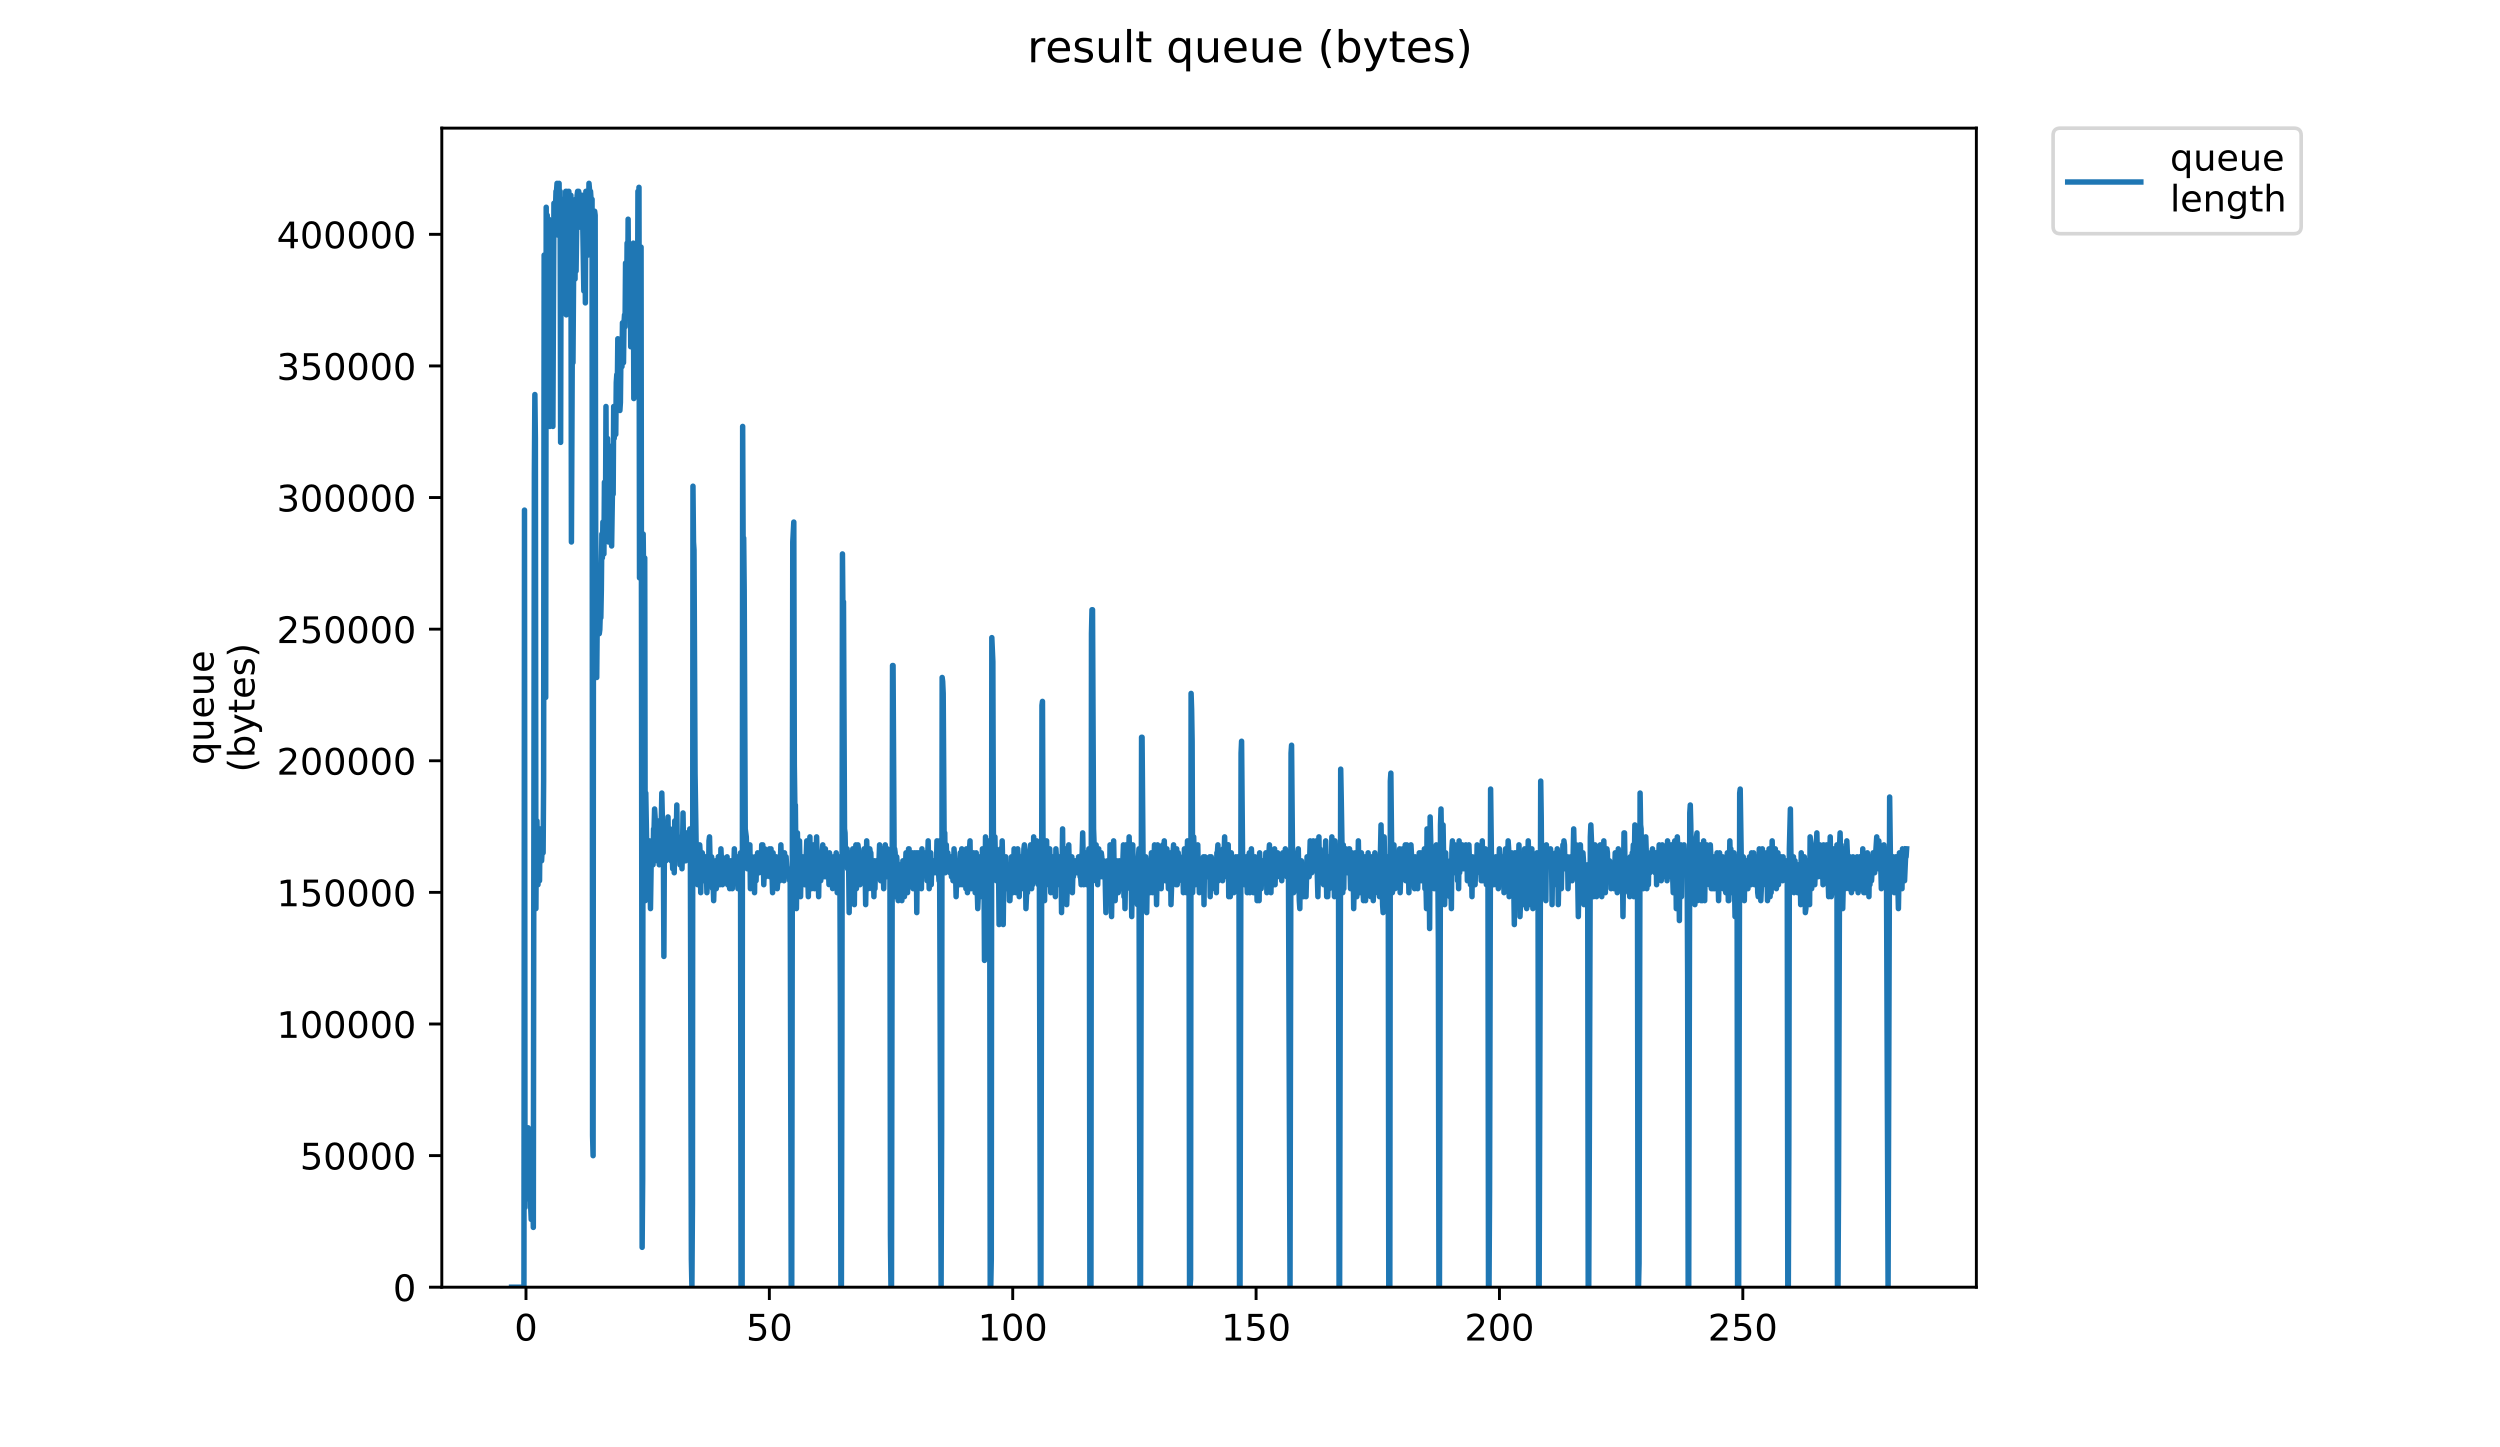 <?xml version="1.0" encoding="utf-8" standalone="no"?>
<!DOCTYPE svg PUBLIC "-//W3C//DTD SVG 1.1//EN"
  "http://www.w3.org/Graphics/SVG/1.1/DTD/svg11.dtd">
<!-- Created with matplotlib (https://matplotlib.org/) -->
<svg height="396pt" version="1.1" viewBox="0 0 684 396" width="684pt" xmlns="http://www.w3.org/2000/svg" xmlns:xlink="http://www.w3.org/1999/xlink">
 <defs>
  <style type="text/css">
*{stroke-linecap:butt;stroke-linejoin:round;}
  </style>
 </defs>
 <g id="figure_1">
  <g id="patch_1">
   <path d="M 0 396 
L 684 396 
L 684 0 
L 0 0 
z
" style="fill:#ffffff;"/>
  </g>
  <g id="axes_1">
   <g id="patch_2">
    <path d="M 120.879 352.174 
L 540.734 352.174 
L 540.734 35.062 
L 120.879 35.062 
z
" style="fill:#ffffff;"/>
   </g>
   <g id="matplotlib.axis_1">
    <g id="xtick_1">
     <g id="line2d_1">
      <defs>
       <path d="M 0 0 
L 0 3.5 
" id="m1cda833979" style="stroke:#000000;stroke-width:0.8;"/>
      </defs>
      <g>
       <use style="stroke:#000000;stroke-width:0.8;" x="143.911" xlink:href="#m1cda833979" y="352.174"/>
      </g>
     </g>
     <g id="text_1">
      <!-- 0 -->
      <defs>
       <path d="M 31.781 66.406 
Q 24.172 66.406 20.328 58.906 
Q 16.5 51.422 16.5 36.375 
Q 16.5 21.391 20.328 13.891 
Q 24.172 6.391 31.781 6.391 
Q 39.453 6.391 43.281 13.891 
Q 47.125 21.391 47.125 36.375 
Q 47.125 51.422 43.281 58.906 
Q 39.453 66.406 31.781 66.406 
z
M 31.781 74.219 
Q 44.047 74.219 50.516 64.516 
Q 56.984 54.828 56.984 36.375 
Q 56.984 17.969 50.516 8.266 
Q 44.047 -1.422 31.781 -1.422 
Q 19.531 -1.422 13.062 8.266 
Q 6.594 17.969 6.594 36.375 
Q 6.594 54.828 13.062 64.516 
Q 19.531 74.219 31.781 74.219 
z
" id="DejaVuSans-48"/>
      </defs>
      <g transform="translate(140.73 366.773)scale(0.1 -0.1)">
       <use xlink:href="#DejaVuSans-48"/>
      </g>
     </g>
    </g>
    <g id="xtick_2">
     <g id="line2d_2">
      <g>
       <use style="stroke:#000000;stroke-width:0.8;" x="210.496" xlink:href="#m1cda833979" y="352.174"/>
      </g>
     </g>
     <g id="text_2">
      <!-- 50 -->
      <defs>
       <path d="M 10.797 72.906 
L 49.516 72.906 
L 49.516 64.594 
L 19.828 64.594 
L 19.828 46.734 
Q 21.969 47.469 24.109 47.828 
Q 26.266 48.188 28.422 48.188 
Q 40.625 48.188 47.75 41.5 
Q 54.891 34.812 54.891 23.391 
Q 54.891 11.625 47.562 5.094 
Q 40.234 -1.422 26.906 -1.422 
Q 22.312 -1.422 17.547 -0.641 
Q 12.797 0.141 7.719 1.703 
L 7.719 11.625 
Q 12.109 9.234 16.797 8.062 
Q 21.484 6.891 26.703 6.891 
Q 35.156 6.891 40.078 11.328 
Q 45.016 15.766 45.016 23.391 
Q 45.016 31 40.078 35.438 
Q 35.156 39.891 26.703 39.891 
Q 22.75 39.891 18.812 39.016 
Q 14.891 38.141 10.797 36.281 
z
" id="DejaVuSans-53"/>
      </defs>
      <g transform="translate(204.134 366.773)scale(0.1 -0.1)">
       <use xlink:href="#DejaVuSans-53"/>
       <use x="63.623" xlink:href="#DejaVuSans-48"/>
      </g>
     </g>
    </g>
    <g id="xtick_3">
     <g id="line2d_3">
      <g>
       <use style="stroke:#000000;stroke-width:0.8;" x="277.081" xlink:href="#m1cda833979" y="352.174"/>
      </g>
     </g>
     <g id="text_3">
      <!-- 100 -->
      <defs>
       <path d="M 12.406 8.297 
L 28.516 8.297 
L 28.516 63.922 
L 10.984 60.406 
L 10.984 69.391 
L 28.422 72.906 
L 38.281 72.906 
L 38.281 8.297 
L 54.391 8.297 
L 54.391 0 
L 12.406 0 
z
" id="DejaVuSans-49"/>
      </defs>
      <g transform="translate(267.537 366.773)scale(0.1 -0.1)">
       <use xlink:href="#DejaVuSans-49"/>
       <use x="63.623" xlink:href="#DejaVuSans-48"/>
       <use x="127.246" xlink:href="#DejaVuSans-48"/>
      </g>
     </g>
    </g>
    <g id="xtick_4">
     <g id="line2d_4">
      <g>
       <use style="stroke:#000000;stroke-width:0.8;" x="343.666" xlink:href="#m1cda833979" y="352.174"/>
      </g>
     </g>
     <g id="text_4">
      <!-- 150 -->
      <g transform="translate(334.122 366.773)scale(0.1 -0.1)">
       <use xlink:href="#DejaVuSans-49"/>
       <use x="63.623" xlink:href="#DejaVuSans-53"/>
       <use x="127.246" xlink:href="#DejaVuSans-48"/>
      </g>
     </g>
    </g>
    <g id="xtick_5">
     <g id="line2d_5">
      <g>
       <use style="stroke:#000000;stroke-width:0.8;" x="410.25" xlink:href="#m1cda833979" y="352.174"/>
      </g>
     </g>
     <g id="text_5">
      <!-- 200 -->
      <defs>
       <path d="M 19.188 8.297 
L 53.609 8.297 
L 53.609 0 
L 7.328 0 
L 7.328 8.297 
Q 12.938 14.109 22.625 23.891 
Q 32.328 33.688 34.812 36.531 
Q 39.547 41.844 41.422 45.531 
Q 43.312 49.219 43.312 52.781 
Q 43.312 58.594 39.234 62.25 
Q 35.156 65.922 28.609 65.922 
Q 23.969 65.922 18.812 64.312 
Q 13.672 62.703 7.812 59.422 
L 7.812 69.391 
Q 13.766 71.781 18.938 73 
Q 24.125 74.219 28.422 74.219 
Q 39.75 74.219 46.484 68.547 
Q 53.219 62.891 53.219 53.422 
Q 53.219 48.922 51.531 44.891 
Q 49.859 40.875 45.406 35.406 
Q 44.188 33.984 37.641 27.219 
Q 31.109 20.453 19.188 8.297 
z
" id="DejaVuSans-50"/>
      </defs>
      <g transform="translate(400.707 366.773)scale(0.1 -0.1)">
       <use xlink:href="#DejaVuSans-50"/>
       <use x="63.623" xlink:href="#DejaVuSans-48"/>
       <use x="127.246" xlink:href="#DejaVuSans-48"/>
      </g>
     </g>
    </g>
    <g id="xtick_6">
     <g id="line2d_6">
      <g>
       <use style="stroke:#000000;stroke-width:0.8;" x="476.835" xlink:href="#m1cda833979" y="352.174"/>
      </g>
     </g>
     <g id="text_6">
      <!-- 250 -->
      <g transform="translate(467.291 366.773)scale(0.1 -0.1)">
       <use xlink:href="#DejaVuSans-50"/>
       <use x="63.623" xlink:href="#DejaVuSans-53"/>
       <use x="127.246" xlink:href="#DejaVuSans-48"/>
      </g>
     </g>
    </g>
   </g>
   <g id="matplotlib.axis_2">
    <g id="ytick_1">
     <g id="line2d_7">
      <defs>
       <path d="M 0 0 
L -3.5 0 
" id="m8acb7fb294" style="stroke:#000000;stroke-width:0.8;"/>
      </defs>
      <g>
       <use style="stroke:#000000;stroke-width:0.8;" x="120.879" xlink:href="#m8acb7fb294" y="352.174"/>
      </g>
     </g>
     <g id="text_7">
      <!-- 0 -->
      <g transform="translate(107.516 355.973)scale(0.1 -0.1)">
       <use xlink:href="#DejaVuSans-48"/>
      </g>
     </g>
    </g>
    <g id="ytick_2">
     <g id="line2d_8">
      <g>
       <use style="stroke:#000000;stroke-width:0.8;" x="120.879" xlink:href="#m8acb7fb294" y="316.167"/>
      </g>
     </g>
     <g id="text_8">
      <!-- 50000 -->
      <g transform="translate(82.066 319.966)scale(0.1 -0.1)">
       <use xlink:href="#DejaVuSans-53"/>
       <use x="63.623" xlink:href="#DejaVuSans-48"/>
       <use x="127.246" xlink:href="#DejaVuSans-48"/>
       <use x="190.869" xlink:href="#DejaVuSans-48"/>
       <use x="254.492" xlink:href="#DejaVuSans-48"/>
      </g>
     </g>
    </g>
    <g id="ytick_3">
     <g id="line2d_9">
      <g>
       <use style="stroke:#000000;stroke-width:0.8;" x="120.879" xlink:href="#m8acb7fb294" y="280.16"/>
      </g>
     </g>
     <g id="text_9">
      <!-- 100000 -->
      <g transform="translate(75.704 283.959)scale(0.1 -0.1)">
       <use xlink:href="#DejaVuSans-49"/>
       <use x="63.623" xlink:href="#DejaVuSans-48"/>
       <use x="127.246" xlink:href="#DejaVuSans-48"/>
       <use x="190.869" xlink:href="#DejaVuSans-48"/>
       <use x="254.492" xlink:href="#DejaVuSans-48"/>
       <use x="318.115" xlink:href="#DejaVuSans-48"/>
      </g>
     </g>
    </g>
    <g id="ytick_4">
     <g id="line2d_10">
      <g>
       <use style="stroke:#000000;stroke-width:0.8;" x="120.879" xlink:href="#m8acb7fb294" y="244.153"/>
      </g>
     </g>
     <g id="text_10">
      <!-- 150000 -->
      <g transform="translate(75.704 247.952)scale(0.1 -0.1)">
       <use xlink:href="#DejaVuSans-49"/>
       <use x="63.623" xlink:href="#DejaVuSans-53"/>
       <use x="127.246" xlink:href="#DejaVuSans-48"/>
       <use x="190.869" xlink:href="#DejaVuSans-48"/>
       <use x="254.492" xlink:href="#DejaVuSans-48"/>
       <use x="318.115" xlink:href="#DejaVuSans-48"/>
      </g>
     </g>
    </g>
    <g id="ytick_5">
     <g id="line2d_11">
      <g>
       <use style="stroke:#000000;stroke-width:0.8;" x="120.879" xlink:href="#m8acb7fb294" y="208.146"/>
      </g>
     </g>
     <g id="text_11">
      <!-- 200000 -->
      <g transform="translate(75.704 211.945)scale(0.1 -0.1)">
       <use xlink:href="#DejaVuSans-50"/>
       <use x="63.623" xlink:href="#DejaVuSans-48"/>
       <use x="127.246" xlink:href="#DejaVuSans-48"/>
       <use x="190.869" xlink:href="#DejaVuSans-48"/>
       <use x="254.492" xlink:href="#DejaVuSans-48"/>
       <use x="318.115" xlink:href="#DejaVuSans-48"/>
      </g>
     </g>
    </g>
    <g id="ytick_6">
     <g id="line2d_12">
      <g>
       <use style="stroke:#000000;stroke-width:0.8;" x="120.879" xlink:href="#m8acb7fb294" y="172.139"/>
      </g>
     </g>
     <g id="text_12">
      <!-- 250000 -->
      <g transform="translate(75.704 175.938)scale(0.1 -0.1)">
       <use xlink:href="#DejaVuSans-50"/>
       <use x="63.623" xlink:href="#DejaVuSans-53"/>
       <use x="127.246" xlink:href="#DejaVuSans-48"/>
       <use x="190.869" xlink:href="#DejaVuSans-48"/>
       <use x="254.492" xlink:href="#DejaVuSans-48"/>
       <use x="318.115" xlink:href="#DejaVuSans-48"/>
      </g>
     </g>
    </g>
    <g id="ytick_7">
     <g id="line2d_13">
      <g>
       <use style="stroke:#000000;stroke-width:0.8;" x="120.879" xlink:href="#m8acb7fb294" y="136.132"/>
      </g>
     </g>
     <g id="text_13">
      <!-- 300000 -->
      <defs>
       <path d="M 40.578 39.312 
Q 47.656 37.797 51.625 33 
Q 55.609 28.219 55.609 21.188 
Q 55.609 10.406 48.188 4.484 
Q 40.766 -1.422 27.094 -1.422 
Q 22.516 -1.422 17.656 -0.516 
Q 12.797 0.391 7.625 2.203 
L 7.625 11.719 
Q 11.719 9.328 16.594 8.109 
Q 21.484 6.891 26.812 6.891 
Q 36.078 6.891 40.938 10.547 
Q 45.797 14.203 45.797 21.188 
Q 45.797 27.641 41.281 31.266 
Q 36.766 34.906 28.719 34.906 
L 20.219 34.906 
L 20.219 43.016 
L 29.109 43.016 
Q 36.375 43.016 40.234 45.922 
Q 44.094 48.828 44.094 54.297 
Q 44.094 59.906 40.109 62.906 
Q 36.141 65.922 28.719 65.922 
Q 24.656 65.922 20.016 65.031 
Q 15.375 64.156 9.812 62.312 
L 9.812 71.094 
Q 15.438 72.656 20.344 73.438 
Q 25.25 74.219 29.594 74.219 
Q 40.828 74.219 47.359 69.109 
Q 53.906 64.016 53.906 55.328 
Q 53.906 49.266 50.438 45.094 
Q 46.969 40.922 40.578 39.312 
z
" id="DejaVuSans-51"/>
      </defs>
      <g transform="translate(75.704 139.931)scale(0.1 -0.1)">
       <use xlink:href="#DejaVuSans-51"/>
       <use x="63.623" xlink:href="#DejaVuSans-48"/>
       <use x="127.246" xlink:href="#DejaVuSans-48"/>
       <use x="190.869" xlink:href="#DejaVuSans-48"/>
       <use x="254.492" xlink:href="#DejaVuSans-48"/>
       <use x="318.115" xlink:href="#DejaVuSans-48"/>
      </g>
     </g>
    </g>
    <g id="ytick_8">
     <g id="line2d_14">
      <g>
       <use style="stroke:#000000;stroke-width:0.8;" x="120.879" xlink:href="#m8acb7fb294" y="100.125"/>
      </g>
     </g>
     <g id="text_14">
      <!-- 350000 -->
      <g transform="translate(75.704 103.924)scale(0.1 -0.1)">
       <use xlink:href="#DejaVuSans-51"/>
       <use x="63.623" xlink:href="#DejaVuSans-53"/>
       <use x="127.246" xlink:href="#DejaVuSans-48"/>
       <use x="190.869" xlink:href="#DejaVuSans-48"/>
       <use x="254.492" xlink:href="#DejaVuSans-48"/>
       <use x="318.115" xlink:href="#DejaVuSans-48"/>
      </g>
     </g>
    </g>
    <g id="ytick_9">
     <g id="line2d_15">
      <g>
       <use style="stroke:#000000;stroke-width:0.8;" x="120.879" xlink:href="#m8acb7fb294" y="64.118"/>
      </g>
     </g>
     <g id="text_15">
      <!-- 400000 -->
      <defs>
       <path d="M 37.797 64.312 
L 12.891 25.391 
L 37.797 25.391 
z
M 35.203 72.906 
L 47.609 72.906 
L 47.609 25.391 
L 58.016 25.391 
L 58.016 17.188 
L 47.609 17.188 
L 47.609 0 
L 37.797 0 
L 37.797 17.188 
L 4.891 17.188 
L 4.891 26.703 
z
" id="DejaVuSans-52"/>
      </defs>
      <g transform="translate(75.704 67.917)scale(0.1 -0.1)">
       <use xlink:href="#DejaVuSans-52"/>
       <use x="63.623" xlink:href="#DejaVuSans-48"/>
       <use x="127.246" xlink:href="#DejaVuSans-48"/>
       <use x="190.869" xlink:href="#DejaVuSans-48"/>
       <use x="254.492" xlink:href="#DejaVuSans-48"/>
       <use x="318.115" xlink:href="#DejaVuSans-48"/>
      </g>
     </g>
    </g>
    <g id="text_16">
     <!-- queue -->
     <defs>
      <path d="M 14.797 27.297 
Q 14.797 17.391 18.875 11.75 
Q 22.953 6.109 30.078 6.109 
Q 37.203 6.109 41.297 11.75 
Q 45.406 17.391 45.406 27.297 
Q 45.406 37.203 41.297 42.844 
Q 37.203 48.484 30.078 48.484 
Q 22.953 48.484 18.875 42.844 
Q 14.797 37.203 14.797 27.297 
z
M 45.406 8.203 
Q 42.578 3.328 38.25 0.953 
Q 33.938 -1.422 27.875 -1.422 
Q 17.969 -1.422 11.734 6.484 
Q 5.516 14.406 5.516 27.297 
Q 5.516 40.188 11.734 48.094 
Q 17.969 56 27.875 56 
Q 33.938 56 38.25 53.625 
Q 42.578 51.266 45.406 46.391 
L 45.406 54.688 
L 54.391 54.688 
L 54.391 -20.797 
L 45.406 -20.797 
z
" id="DejaVuSans-113"/>
      <path d="M 8.5 21.578 
L 8.5 54.688 
L 17.484 54.688 
L 17.484 21.922 
Q 17.484 14.156 20.5 10.266 
Q 23.531 6.391 29.594 6.391 
Q 36.859 6.391 41.078 11.031 
Q 45.312 15.672 45.312 23.688 
L 45.312 54.688 
L 54.297 54.688 
L 54.297 0 
L 45.312 0 
L 45.312 8.406 
Q 42.047 3.422 37.719 1 
Q 33.406 -1.422 27.688 -1.422 
Q 18.266 -1.422 13.375 4.438 
Q 8.5 10.297 8.5 21.578 
z
M 31.109 56 
z
" id="DejaVuSans-117"/>
      <path d="M 56.203 29.594 
L 56.203 25.203 
L 14.891 25.203 
Q 15.484 15.922 20.484 11.062 
Q 25.484 6.203 34.422 6.203 
Q 39.594 6.203 44.453 7.469 
Q 49.312 8.734 54.109 11.281 
L 54.109 2.781 
Q 49.266 0.734 44.188 -0.344 
Q 39.109 -1.422 33.891 -1.422 
Q 20.797 -1.422 13.156 6.188 
Q 5.516 13.812 5.516 26.812 
Q 5.516 40.234 12.766 48.109 
Q 20.016 56 32.328 56 
Q 43.359 56 49.781 48.891 
Q 56.203 41.797 56.203 29.594 
z
M 47.219 32.234 
Q 47.125 39.594 43.094 43.984 
Q 39.062 48.391 32.422 48.391 
Q 24.906 48.391 20.391 44.141 
Q 15.875 39.891 15.188 32.172 
z
" id="DejaVuSans-101"/>
     </defs>
     <g transform="translate(58.426 209.283)rotate(-90)scale(0.1 -0.1)">
      <use xlink:href="#DejaVuSans-113"/>
      <use x="63.477" xlink:href="#DejaVuSans-117"/>
      <use x="126.855" xlink:href="#DejaVuSans-101"/>
      <use x="188.379" xlink:href="#DejaVuSans-117"/>
      <use x="251.758" xlink:href="#DejaVuSans-101"/>
     </g>
     <!-- (bytes) -->
     <defs>
      <path d="M 31 75.875 
Q 24.469 64.656 21.281 53.656 
Q 18.109 42.672 18.109 31.391 
Q 18.109 20.125 21.312 9.062 
Q 24.516 -2 31 -13.188 
L 23.188 -13.188 
Q 15.875 -1.703 12.234 9.375 
Q 8.594 20.453 8.594 31.391 
Q 8.594 42.281 12.203 53.312 
Q 15.828 64.359 23.188 75.875 
z
" id="DejaVuSans-40"/>
      <path d="M 48.688 27.297 
Q 48.688 37.203 44.609 42.844 
Q 40.531 48.484 33.406 48.484 
Q 26.266 48.484 22.188 42.844 
Q 18.109 37.203 18.109 27.297 
Q 18.109 17.391 22.188 11.75 
Q 26.266 6.109 33.406 6.109 
Q 40.531 6.109 44.609 11.75 
Q 48.688 17.391 48.688 27.297 
z
M 18.109 46.391 
Q 20.953 51.266 25.266 53.625 
Q 29.594 56 35.594 56 
Q 45.562 56 51.781 48.094 
Q 58.016 40.188 58.016 27.297 
Q 58.016 14.406 51.781 6.484 
Q 45.562 -1.422 35.594 -1.422 
Q 29.594 -1.422 25.266 0.953 
Q 20.953 3.328 18.109 8.203 
L 18.109 0 
L 9.078 0 
L 9.078 75.984 
L 18.109 75.984 
z
" id="DejaVuSans-98"/>
      <path d="M 32.172 -5.078 
Q 28.375 -14.844 24.75 -17.812 
Q 21.141 -20.797 15.094 -20.797 
L 7.906 -20.797 
L 7.906 -13.281 
L 13.188 -13.281 
Q 16.891 -13.281 18.938 -11.516 
Q 21 -9.766 23.484 -3.219 
L 25.094 0.875 
L 2.984 54.688 
L 12.5 54.688 
L 29.594 11.922 
L 46.688 54.688 
L 56.203 54.688 
z
" id="DejaVuSans-121"/>
      <path d="M 18.312 70.219 
L 18.312 54.688 
L 36.812 54.688 
L 36.812 47.703 
L 18.312 47.703 
L 18.312 18.016 
Q 18.312 11.328 20.141 9.422 
Q 21.969 7.516 27.594 7.516 
L 36.812 7.516 
L 36.812 0 
L 27.594 0 
Q 17.188 0 13.234 3.875 
Q 9.281 7.766 9.281 18.016 
L 9.281 47.703 
L 2.688 47.703 
L 2.688 54.688 
L 9.281 54.688 
L 9.281 70.219 
z
" id="DejaVuSans-116"/>
      <path d="M 44.281 53.078 
L 44.281 44.578 
Q 40.484 46.531 36.375 47.5 
Q 32.281 48.484 27.875 48.484 
Q 21.188 48.484 17.844 46.438 
Q 14.5 44.391 14.5 40.281 
Q 14.5 37.156 16.891 35.375 
Q 19.281 33.594 26.516 31.984 
L 29.594 31.297 
Q 39.156 29.25 43.188 25.516 
Q 47.219 21.781 47.219 15.094 
Q 47.219 7.469 41.188 3.016 
Q 35.156 -1.422 24.609 -1.422 
Q 20.219 -1.422 15.453 -0.562 
Q 10.688 0.297 5.422 2 
L 5.422 11.281 
Q 10.406 8.688 15.234 7.391 
Q 20.062 6.109 24.812 6.109 
Q 31.156 6.109 34.562 8.281 
Q 37.984 10.453 37.984 14.406 
Q 37.984 18.062 35.516 20.016 
Q 33.062 21.969 24.703 23.781 
L 21.578 24.516 
Q 13.234 26.266 9.516 29.906 
Q 5.812 33.547 5.812 39.891 
Q 5.812 47.609 11.281 51.797 
Q 16.75 56 26.812 56 
Q 31.781 56 36.172 55.266 
Q 40.578 54.547 44.281 53.078 
z
" id="DejaVuSans-115"/>
      <path d="M 8.016 75.875 
L 15.828 75.875 
Q 23.141 64.359 26.781 53.312 
Q 30.422 42.281 30.422 31.391 
Q 30.422 20.453 26.781 9.375 
Q 23.141 -1.703 15.828 -13.188 
L 8.016 -13.188 
Q 14.5 -2 17.703 9.062 
Q 20.906 20.125 20.906 31.391 
Q 20.906 42.672 17.703 53.656 
Q 14.5 64.656 8.016 75.875 
z
" id="DejaVuSans-41"/>
     </defs>
     <g transform="translate(69.624 211.295)rotate(-90)scale(0.1 -0.1)">
      <use xlink:href="#DejaVuSans-40"/>
      <use x="39.014" xlink:href="#DejaVuSans-98"/>
      <use x="102.49" xlink:href="#DejaVuSans-121"/>
      <use x="161.67" xlink:href="#DejaVuSans-116"/>
      <use x="200.879" xlink:href="#DejaVuSans-101"/>
      <use x="262.402" xlink:href="#DejaVuSans-115"/>
      <use x="314.502" xlink:href="#DejaVuSans-41"/>
     </g>
    </g>
   </g>
   <g id="line2d_16">
    <path clip-path="url(#p460447741b)" d="M 139.963 352.174 
L 143.352 352.174 
L 143.499 139.567 
L 143.641 330.368 
L 143.781 314.014 
L 143.921 311.833 
L 144.209 321.646 
L 144.354 318.375 
L 144.495 308.562 
L 144.778 324.917 
L 144.919 328.188 
L 145.06 312.924 
L 145.202 330.368 
L 145.343 333.639 
L 145.488 332.549 
L 145.635 319.465 
L 145.918 335.82 
L 146.199 129.754 
L 146.339 107.949 
L 146.48 119.942 
L 146.622 248.596 
L 146.765 226.79 
L 146.908 224.6 
L 147.191 242.055 
L 147.332 231.152 
L 147.613 240.964 
L 147.754 226.79 
L 147.894 234.423 
L 148.034 234.423 
L 148.175 235.513 
L 148.457 230.061 
L 148.597 233.332 
L 148.737 213.707 
L 148.877 69.788 
L 149.017 85.052 
L 149.158 81.782 
L 149.299 190.811 
L 149.44 56.705 
L 149.582 91.594 
L 149.723 58.885 
L 149.863 70.879 
L 150.004 98.136 
L 150.144 59.976 
L 150.425 116.671 
L 150.566 90.504 
L 150.707 114.49 
L 150.847 73.059 
L 150.988 111.219 
L 151.129 85.052 
L 151.27 116.671 
L 151.554 55.615 
L 151.836 58.885 
L 151.977 57.131 
L 152.117 52.344 
L 152.261 52.344 
L 152.405 50.163 
L 152.546 52.344 
L 152.686 64.337 
L 152.826 59.976 
L 152.966 50.163 
L 153.106 64.337 
L 153.246 52.344 
L 153.386 121.032 
L 153.527 59.976 
L 153.667 55.615 
L 153.807 67.608 
L 153.947 59.976 
L 154.087 78.511 
L 154.227 54.524 
L 154.367 69.788 
L 154.507 55.615 
L 154.647 73.059 
L 154.789 52.344 
L 154.931 86.143 
L 155.072 52.344 
L 155.212 54.524 
L 155.352 53.434 
L 155.492 74.149 
L 155.632 52.344 
L 155.772 55.615 
L 155.913 53.434 
L 156.055 80.691 
L 156.197 53.434 
L 156.34 148.289 
L 156.623 85.052 
L 156.765 99.226 
L 157.049 58.885 
L 157.19 61.066 
L 157.332 76.33 
L 157.475 54.524 
L 157.615 74.149 
L 157.899 53.434 
L 158.04 52.344 
L 158.322 52.344 
L 158.463 53.434 
L 158.605 62.156 
L 158.747 53.434 
L 158.888 54.524 
L 159.029 57.795 
L 159.171 53.434 
L 159.312 53.434 
L 159.735 79.601 
L 159.875 76.33 
L 160.016 55.615 
L 160.156 82.872 
L 160.296 52.344 
L 160.438 54.524 
L 160.58 62.156 
L 160.722 52.344 
L 160.864 69.788 
L 161.146 50.163 
L 161.426 53.434 
L 161.566 52.344 
L 161.847 56.705 
L 161.989 54.524 
L 162.129 310.743 
L 162.271 316.195 
L 162.412 91.594 
L 162.695 57.795 
L 162.836 58.885 
L 162.977 145.019 
L 163.118 155.921 
L 163.259 185.359 
L 163.541 154.831 
L 163.682 172.276 
L 163.823 172.276 
L 163.964 173.366 
L 164.104 172.276 
L 164.245 167.915 
L 164.385 169.005 
L 164.527 161.373 
L 164.668 146.109 
L 164.808 152.651 
L 164.949 142.838 
L 165.09 143.928 
L 165.23 151.56 
L 165.371 131.935 
L 165.653 141.748 
L 165.793 111.219 
L 165.936 140.657 
L 166.076 143.928 
L 166.216 119.942 
L 166.496 148.289 
L 166.636 125.393 
L 166.916 146.109 
L 167.056 122.122 
L 167.34 149.383 
L 167.621 130.845 
L 167.763 135.206 
L 167.904 111.219 
L 168.045 119.942 
L 168.185 117.761 
L 168.328 111.219 
L 168.47 118.852 
L 168.611 104.678 
L 168.751 102.497 
L 168.891 106.858 
L 169.034 92.684 
L 169.319 104.678 
L 169.459 102.497 
L 169.6 112.31 
L 169.741 110.129 
L 169.883 97.046 
L 170.025 94.865 
L 170.166 100.317 
L 170.306 88.323 
L 170.447 99.226 
L 170.587 99.226 
L 170.728 88.323 
L 170.869 86.143 
L 171.01 89.414 
L 171.15 71.969 
L 171.431 85.052 
L 171.571 66.517 
L 171.712 85.052 
L 171.853 59.976 
L 171.994 80.691 
L 172.135 68.698 
L 172.278 78.511 
L 172.421 68.698 
L 172.561 94.865 
L 172.702 82.872 
L 172.843 82.872 
L 172.984 74.149 
L 173.13 81.782 
L 173.271 66.517 
L 173.411 109.039 
L 173.697 99.226 
L 173.837 73.059 
L 173.978 88.323 
L 174.118 87.233 
L 174.259 69.788 
L 174.4 93.775 
L 174.541 52.344 
L 174.682 79.601 
L 174.825 51.253 
L 174.968 158.102 
L 175.115 83.962 
L 175.257 80.691 
L 175.399 67.608 
L 175.689 341.271 
L 175.83 322.736 
L 175.971 146.109 
L 176.112 159.192 
L 176.252 153.741 
L 176.396 152.651 
L 176.54 246.416 
L 176.685 216.978 
L 176.966 233.332 
L 177.106 237.693 
L 177.254 235.513 
L 177.397 236.603 
L 177.683 230.061 
L 177.969 248.596 
L 178.251 230.061 
L 178.394 231.152 
L 178.675 236.603 
L 178.815 226.79 
L 178.955 226.79 
L 179.095 221.339 
L 179.235 223.52 
L 179.66 233.332 
L 179.8 235.513 
L 179.941 233.332 
L 180.224 224.6 
L 180.367 236.603 
L 180.509 225.7 
L 180.65 224.6 
L 180.932 224.6 
L 181.073 216.978 
L 181.356 230.061 
L 181.496 232.242 
L 181.639 261.68 
L 181.78 230.061 
L 181.922 228.971 
L 182.062 230.061 
L 182.202 235.513 
L 182.342 230.061 
L 182.482 231.152 
L 182.766 223.52 
L 182.905 234.423 
L 183.047 233.332 
L 183.327 226.79 
L 183.616 235.513 
L 183.756 228.971 
L 184.045 237.693 
L 184.328 227.881 
L 184.468 238.784 
L 184.61 224.6 
L 184.75 225.7 
L 184.892 227.881 
L 185.033 227.881 
L 185.175 220.249 
L 185.317 233.332 
L 185.457 230.061 
L 185.598 233.332 
L 185.74 232.242 
L 185.88 230.061 
L 186.021 236.603 
L 186.165 233.332 
L 186.305 235.513 
L 186.446 228.971 
L 186.588 237.693 
L 186.733 232.242 
L 186.876 222.429 
L 187.018 232.242 
L 187.16 227.881 
L 187.302 235.513 
L 187.585 235.513 
L 187.871 227.881 
L 188.013 227.881 
L 188.155 231.152 
L 188.297 231.152 
L 188.438 228.971 
L 188.581 228.971 
L 188.727 226.79 
L 188.87 226.79 
L 189.158 344.542 
L 189.305 352.174 
L 189.454 329.278 
L 189.595 133.025 
L 189.739 148.289 
L 189.879 150.47 
L 190.165 211.526 
L 190.445 230.061 
L 190.588 233.332 
L 190.729 232.242 
L 190.87 242.055 
L 191.011 233.332 
L 191.151 239.874 
L 191.434 231.152 
L 191.574 233.332 
L 191.715 244.235 
L 191.857 235.513 
L 191.998 236.603 
L 192.143 233.332 
L 192.284 234.423 
L 192.425 240.964 
L 192.565 234.423 
L 192.707 237.693 
L 192.988 234.423 
L 193.269 238.784 
L 193.412 244.235 
L 193.557 240.964 
L 193.698 234.423 
L 193.84 242.055 
L 193.98 230.061 
L 194.122 228.971 
L 194.403 240.964 
L 194.544 240.964 
L 194.689 234.423 
L 194.831 235.513 
L 194.973 243.145 
L 195.115 242.055 
L 195.256 246.416 
L 195.54 236.603 
L 195.68 237.693 
L 195.823 235.513 
L 195.967 243.145 
L 196.108 239.874 
L 196.251 240.964 
L 196.393 238.784 
L 196.534 234.392 
L 196.676 236.603 
L 196.817 242.055 
L 196.957 242.055 
L 197.1 239.874 
L 197.243 232.242 
L 197.387 235.513 
L 197.527 234.423 
L 197.668 242.055 
L 197.949 235.513 
L 198.089 239.874 
L 198.23 236.603 
L 198.37 240.964 
L 198.51 235.513 
L 198.651 239.874 
L 198.932 234.423 
L 199.079 242.055 
L 199.222 237.693 
L 199.363 242.055 
L 199.504 242.055 
L 199.648 243.145 
L 199.932 235.513 
L 200.072 235.513 
L 200.213 236.603 
L 200.354 243.145 
L 200.494 239.874 
L 200.635 239.874 
L 200.776 237.693 
L 200.917 232.242 
L 201.058 237.693 
L 201.198 236.603 
L 201.34 236.603 
L 201.481 240.964 
L 201.624 234.423 
L 201.766 236.603 
L 201.908 243.145 
L 202.05 236.603 
L 202.19 238.784 
L 202.612 233.332 
L 202.754 352.174 
L 203.047 352.174 
L 203.19 116.671 
L 203.33 151.56 
L 203.471 147.199 
L 203.612 161.373 
L 203.893 226.79 
L 204.181 228.971 
L 204.465 237.693 
L 204.606 236.603 
L 204.747 231.152 
L 204.887 236.603 
L 205.167 231.152 
L 205.308 243.145 
L 205.589 237.693 
L 205.731 234.423 
L 205.873 236.603 
L 206.017 235.513 
L 206.159 242.055 
L 206.299 235.513 
L 206.439 244.235 
L 206.58 234.423 
L 206.721 234.423 
L 206.863 240.964 
L 207.004 235.513 
L 207.144 236.603 
L 207.285 233.332 
L 207.425 237.693 
L 207.565 236.603 
L 207.706 238.784 
L 207.846 235.513 
L 207.99 237.693 
L 208.13 235.513 
L 208.271 236.603 
L 208.411 231.152 
L 208.552 238.784 
L 208.693 231.152 
L 208.833 234.423 
L 208.973 242.055 
L 209.256 232.242 
L 209.537 239.874 
L 209.82 233.332 
L 209.961 237.693 
L 210.103 235.513 
L 210.244 237.693 
L 210.385 237.693 
L 210.525 232.242 
L 210.666 239.874 
L 210.949 232.242 
L 211.093 238.784 
L 211.237 239.874 
L 211.377 244.235 
L 211.517 233.332 
L 211.658 240.964 
L 211.798 236.603 
L 211.939 238.784 
L 212.085 235.513 
L 212.228 237.693 
L 212.375 234.423 
L 212.655 243.145 
L 213.223 234.423 
L 213.364 240.964 
L 213.646 231.152 
L 213.787 235.513 
L 213.929 234.423 
L 214.07 235.513 
L 214.211 237.693 
L 214.352 233.332 
L 214.494 240.964 
L 214.639 233.332 
L 214.785 236.603 
L 215.069 234.423 
L 215.352 238.784 
L 215.492 237.693 
L 215.631 237.693 
L 215.771 238.784 
L 215.911 238.784 
L 216.051 240.964 
L 216.191 238.784 
L 216.476 352.174 
L 216.621 352.174 
L 216.901 148.289 
L 217.183 142.838 
L 217.327 209.346 
L 217.468 220.249 
L 217.61 220.249 
L 217.893 248.596 
L 218.175 227.881 
L 218.461 244.235 
L 218.605 231.152 
L 218.746 230.061 
L 219.031 245.325 
L 219.174 236.603 
L 219.316 236.603 
L 219.601 234.423 
L 219.741 240.964 
L 219.882 236.603 
L 220.166 242.055 
L 220.308 242.055 
L 220.733 230.061 
L 221.16 245.325 
L 221.301 234.423 
L 221.444 234.423 
L 221.587 228.971 
L 221.732 242.055 
L 221.873 235.513 
L 222.015 243.145 
L 222.295 234.423 
L 222.435 238.784 
L 222.575 231.152 
L 222.856 243.145 
L 222.999 236.603 
L 223.28 234.423 
L 223.421 228.971 
L 223.561 234.423 
L 223.702 234.423 
L 223.985 245.325 
L 224.126 234.423 
L 224.408 240.964 
L 224.549 240.964 
L 224.972 233.332 
L 225.112 231.152 
L 225.396 239.874 
L 225.539 234.423 
L 225.681 234.423 
L 225.823 232.242 
L 225.963 239.874 
L 226.103 239.874 
L 226.244 238.784 
L 226.385 235.513 
L 226.526 238.784 
L 226.667 237.693 
L 226.807 242.024 
L 226.948 233.332 
L 227.088 234.423 
L 227.372 242.055 
L 227.654 235.448 
L 227.794 243.115 
L 228.077 234.423 
L 228.217 238.784 
L 228.359 238.784 
L 228.641 236.603 
L 228.783 233.332 
L 228.924 235.513 
L 229.065 244.235 
L 229.206 244.235 
L 229.777 234.423 
L 229.92 272.583 
L 230.064 352.174 
L 230.205 352.174 
L 230.351 283.486 
L 230.492 151.56 
L 230.634 167.915 
L 230.776 164.644 
L 231.058 226.79 
L 231.201 227.881 
L 231.343 234.423 
L 231.484 233.332 
L 231.625 234.423 
L 231.767 232.242 
L 231.907 237.693 
L 232.048 236.603 
L 232.189 236.603 
L 232.33 249.687 
L 232.47 235.513 
L 232.612 233.332 
L 232.753 240.964 
L 232.894 242.055 
L 233.036 239.874 
L 233.32 232.242 
L 233.464 235.513 
L 233.605 232.242 
L 233.746 247.506 
L 233.887 235.513 
L 234.168 231.152 
L 234.31 243.145 
L 234.591 234.423 
L 234.731 231.152 
L 234.871 232.242 
L 235.295 242.055 
L 235.435 234.423 
L 235.859 234.423 
L 236.14 236.603 
L 236.424 232.242 
L 236.565 234.423 
L 236.705 238.784 
L 236.845 247.506 
L 237.127 230.061 
L 237.268 234.423 
L 237.408 232.242 
L 237.549 243.145 
L 237.691 234.423 
L 237.833 236.603 
L 237.975 232.242 
L 238.115 233.332 
L 238.256 233.332 
L 238.537 243.145 
L 238.677 238.784 
L 238.819 238.784 
L 238.96 237.693 
L 239.103 245.325 
L 239.244 235.513 
L 239.386 243.145 
L 239.526 236.603 
L 239.667 238.784 
L 239.809 235.513 
L 239.95 239.874 
L 240.09 238.784 
L 240.231 239.874 
L 240.373 238.784 
L 240.654 231.152 
L 240.938 240.964 
L 241.079 237.693 
L 241.219 238.784 
L 241.359 232.242 
L 241.499 233.332 
L 241.782 243.145 
L 241.925 236.603 
L 242.065 237.693 
L 242.208 231.152 
L 242.63 239.874 
L 242.77 232.242 
L 243.054 236.603 
L 243.198 233.332 
L 243.342 236.603 
L 243.483 234.423 
L 243.625 338 
L 243.768 352.174 
L 243.914 352.174 
L 244.197 182.088 
L 244.343 182.088 
L 244.633 234.423 
L 244.773 232.242 
L 244.914 233.332 
L 245.054 245.325 
L 245.336 234.423 
L 245.477 236.603 
L 245.618 245.325 
L 245.758 246.416 
L 245.898 238.784 
L 246.186 236.603 
L 246.326 243.145 
L 246.747 246.416 
L 247.03 235.513 
L 247.17 237.693 
L 247.311 237.693 
L 247.451 245.325 
L 247.875 233.332 
L 248.016 235.513 
L 248.298 244.235 
L 248.439 240.964 
L 248.58 232.242 
L 248.72 232.242 
L 249.001 239.874 
L 249.282 236.603 
L 249.423 237.693 
L 249.706 233.332 
L 249.846 243.145 
L 250.128 240.964 
L 250.268 233.332 
L 250.408 234.423 
L 250.548 238.784 
L 250.689 233.332 
L 250.829 249.687 
L 250.97 233.332 
L 251.111 236.603 
L 251.393 233.332 
L 251.534 235.513 
L 251.675 233.332 
L 252.097 243.145 
L 252.241 232.242 
L 252.386 238.784 
L 252.527 238.784 
L 252.673 235.513 
L 252.815 236.603 
L 252.957 233.332 
L 253.097 238.784 
L 253.237 234.423 
L 253.518 236.603 
L 253.663 240.964 
L 253.945 230.061 
L 254.225 243.145 
L 254.365 236.603 
L 254.506 240.964 
L 254.647 233.332 
L 254.79 242.055 
L 254.931 236.603 
L 255.078 237.693 
L 255.218 236.603 
L 255.36 236.603 
L 255.501 235.513 
L 255.782 238.784 
L 255.923 237.693 
L 256.063 235.513 
L 256.205 237.693 
L 256.35 230.061 
L 256.915 240.964 
L 257.056 230.061 
L 257.486 352.174 
L 257.63 309.653 
L 257.771 185.359 
L 257.912 186.45 
L 258.059 189.721 
L 258.342 234.423 
L 258.483 227.881 
L 258.625 238.784 
L 258.766 232.242 
L 258.908 231.152 
L 259.05 235.513 
L 259.331 233.332 
L 259.472 236.603 
L 259.612 235.513 
L 259.752 235.513 
L 259.893 238.784 
L 260.175 234.423 
L 260.319 239.874 
L 260.46 238.784 
L 260.602 238.784 
L 260.742 240.964 
L 260.883 238.784 
L 261.024 232.242 
L 261.164 234.423 
L 261.306 238.784 
L 261.446 238.784 
L 261.587 245.325 
L 261.869 235.513 
L 262.15 240.964 
L 262.29 235.513 
L 262.43 242.055 
L 262.571 242.055 
L 262.712 233.332 
L 262.852 236.603 
L 262.996 235.513 
L 263.136 232.242 
L 263.28 242.055 
L 263.42 240.964 
L 263.7 233.332 
L 263.841 240.964 
L 263.986 237.693 
L 264.126 238.784 
L 264.269 243.145 
L 264.409 232.242 
L 264.554 233.332 
L 264.695 244.235 
L 264.835 238.784 
L 264.975 242.055 
L 265.257 232.242 
L 265.399 230.061 
L 265.541 240.964 
L 265.681 243.145 
L 265.962 240.964 
L 266.384 233.332 
L 266.804 244.235 
L 267.09 233.332 
L 267.516 248.596 
L 268.081 234.423 
L 268.222 236.603 
L 268.363 236.603 
L 268.505 237.693 
L 268.646 245.325 
L 268.786 232.242 
L 269.071 234.423 
L 269.212 237.693 
L 269.352 262.77 
L 269.635 228.971 
L 269.778 235.513 
L 269.923 236.603 
L 270.064 244.235 
L 270.349 230.061 
L 270.635 233.332 
L 270.778 234.423 
L 270.921 352.174 
L 271.068 352.174 
L 271.216 344.542 
L 271.36 174.455 
L 271.643 180.998 
L 271.783 226.79 
L 271.924 236.603 
L 272.064 230.061 
L 272.205 228.971 
L 272.346 235.513 
L 272.487 232.242 
L 272.628 240.964 
L 272.768 240.964 
L 273.056 236.603 
L 273.203 237.693 
L 273.347 252.958 
L 273.628 237.693 
L 273.769 232.242 
L 273.913 240.964 
L 274.054 238.784 
L 274.196 230.061 
L 274.338 236.603 
L 274.479 252.958 
L 274.622 240.964 
L 274.763 240.964 
L 275.046 235.513 
L 275.186 234.423 
L 275.327 243.145 
L 275.467 242.055 
L 275.608 239.874 
L 275.749 239.874 
L 275.89 236.603 
L 276.032 237.693 
L 276.176 246.416 
L 276.318 246.416 
L 276.46 242.055 
L 276.603 242.055 
L 276.746 234.423 
L 277.029 239.874 
L 277.17 244.235 
L 277.315 239.874 
L 277.455 232.242 
L 277.595 236.603 
L 277.736 236.603 
L 277.878 234.423 
L 278.018 244.235 
L 278.443 232.242 
L 278.584 234.423 
L 278.866 245.325 
L 279.006 236.603 
L 279.147 240.964 
L 279.287 234.423 
L 279.427 235.513 
L 279.568 243.145 
L 279.708 240.964 
L 279.849 242.055 
L 279.994 238.784 
L 280.134 232.242 
L 280.275 231.152 
L 280.416 237.693 
L 280.556 238.784 
L 280.697 248.596 
L 280.98 242.055 
L 281.12 244.235 
L 281.263 233.332 
L 281.406 238.784 
L 281.546 238.784 
L 281.688 233.332 
L 281.968 231.152 
L 282.107 232.242 
L 282.254 243.145 
L 282.394 238.784 
L 282.534 242.055 
L 282.675 239.874 
L 282.814 228.971 
L 283.103 239.874 
L 283.243 234.423 
L 283.525 232.242 
L 283.665 230.061 
L 283.946 240.964 
L 284.086 242.055 
L 284.226 238.784 
L 284.367 238.784 
L 284.65 352.174 
L 284.797 352.174 
L 285.079 192.991 
L 285.221 191.901 
L 285.362 228.971 
L 285.503 232.242 
L 285.79 246.416 
L 285.933 235.513 
L 286.075 242.055 
L 286.216 239.874 
L 286.356 230.061 
L 286.496 238.784 
L 286.639 239.874 
L 286.78 238.784 
L 286.922 242.055 
L 287.202 232.242 
L 287.485 244.235 
L 287.626 235.513 
L 287.766 237.693 
L 287.906 237.693 
L 288.047 234.423 
L 288.189 244.235 
L 288.334 243.145 
L 288.474 237.693 
L 288.614 238.784 
L 288.754 245.325 
L 288.894 232.242 
L 289.034 234.423 
L 289.314 242.055 
L 289.454 235.513 
L 289.595 240.964 
L 289.876 234.423 
L 290.016 239.874 
L 290.297 236.603 
L 290.437 249.687 
L 290.718 226.79 
L 290.86 240.964 
L 291.001 239.874 
L 291.141 234.423 
L 291.282 239.874 
L 291.422 232.242 
L 291.564 232.242 
L 291.705 237.693 
L 291.845 247.506 
L 292.409 231.152 
L 292.691 243.145 
L 292.831 235.513 
L 292.978 238.784 
L 293.12 237.693 
L 293.259 234.423 
L 293.4 244.235 
L 293.543 238.784 
L 293.684 239.874 
L 293.825 237.693 
L 293.965 237.693 
L 294.105 235.513 
L 294.246 237.693 
L 294.386 235.513 
L 294.527 235.513 
L 294.667 238.784 
L 294.808 237.693 
L 294.952 238.784 
L 295.093 234.423 
L 295.234 238.784 
L 295.378 236.603 
L 295.519 239.874 
L 295.659 239.874 
L 295.799 242.055 
L 295.94 234.423 
L 296.08 233.332 
L 296.221 227.881 
L 296.501 242.055 
L 296.642 240.964 
L 296.783 234.423 
L 296.925 237.693 
L 297.066 233.332 
L 297.346 242.055 
L 297.486 242.055 
L 297.626 237.693 
L 297.766 239.874 
L 297.906 232.242 
L 298.047 235.513 
L 298.189 352.174 
L 298.483 352.174 
L 298.625 173.366 
L 298.768 166.824 
L 298.913 166.824 
L 299.195 226.79 
L 299.477 234.423 
L 299.617 234.423 
L 299.758 240.964 
L 299.899 231.152 
L 300.04 235.513 
L 300.183 234.423 
L 300.324 242.055 
L 300.604 232.242 
L 300.745 239.874 
L 300.885 234.423 
L 301.025 239.874 
L 301.165 238.784 
L 301.305 233.332 
L 301.445 234.423 
L 301.585 239.874 
L 301.727 236.603 
L 301.868 239.874 
L 302.013 235.513 
L 302.154 237.693 
L 302.294 236.603 
L 302.576 249.687 
L 302.718 237.693 
L 303 235.513 
L 303.141 236.603 
L 303.282 238.784 
L 303.422 244.235 
L 303.563 244.235 
L 303.703 231.152 
L 303.844 235.513 
L 303.986 233.332 
L 304.126 250.777 
L 304.267 239.874 
L 304.407 244.235 
L 304.688 230.061 
L 304.828 237.693 
L 304.967 235.513 
L 305.107 246.416 
L 305.249 240.964 
L 305.39 239.874 
L 305.531 235.513 
L 305.672 236.603 
L 305.812 236.603 
L 305.953 244.235 
L 306.094 242.055 
L 306.234 235.513 
L 306.375 236.603 
L 306.524 236.603 
L 306.665 239.874 
L 306.805 238.784 
L 306.946 243.145 
L 307.37 231.152 
L 307.513 245.325 
L 307.655 237.693 
L 307.797 248.596 
L 308.083 231.152 
L 308.224 243.145 
L 308.366 240.964 
L 308.508 242.055 
L 308.649 240.964 
L 308.932 228.971 
L 309.213 240.964 
L 309.499 240.964 
L 309.64 250.777 
L 309.924 231.152 
L 310.208 245.325 
L 310.35 243.145 
L 310.492 236.603 
L 310.635 235.513 
L 310.777 239.874 
L 310.92 238.784 
L 311.061 246.416 
L 311.201 247.506 
L 311.482 234.423 
L 311.622 232.242 
L 311.902 352.174 
L 312.049 352.174 
L 312.33 201.714 
L 312.47 201.714 
L 312.751 236.603 
L 312.891 244.235 
L 313.171 244.235 
L 313.314 234.423 
L 313.456 234.423 
L 313.597 236.603 
L 313.738 249.687 
L 313.878 240.964 
L 314.019 239.874 
L 314.16 239.874 
L 314.301 235.513 
L 314.444 243.145 
L 314.585 244.235 
L 314.725 238.784 
L 314.87 240.964 
L 315.02 233.332 
L 315.17 235.513 
L 315.311 244.235 
L 315.451 238.784 
L 315.592 239.874 
L 315.873 231.152 
L 316.155 236.603 
L 316.295 239.874 
L 316.435 247.506 
L 316.717 231.152 
L 316.857 239.874 
L 316.997 238.784 
L 317.279 240.964 
L 317.419 239.874 
L 317.56 234.423 
L 317.701 243.145 
L 317.841 235.513 
L 317.983 235.513 
L 318.124 231.152 
L 318.264 235.513 
L 318.405 235.513 
L 318.546 230.061 
L 318.83 240.964 
L 318.972 239.874 
L 319.113 237.693 
L 319.254 232.242 
L 319.395 234.423 
L 319.676 243.145 
L 319.817 242.055 
L 319.959 236.603 
L 320.099 236.603 
L 320.24 233.332 
L 320.381 247.506 
L 320.806 234.423 
L 320.947 233.332 
L 321.087 231.152 
L 321.37 240.964 
L 321.515 237.693 
L 321.656 237.693 
L 321.796 242.055 
L 321.936 232.242 
L 322.077 242.055 
L 322.217 239.874 
L 322.359 233.332 
L 322.499 239.874 
L 322.641 234.423 
L 322.781 234.423 
L 322.923 236.603 
L 323.207 236.603 
L 323.349 240.964 
L 323.489 240.964 
L 323.629 237.693 
L 323.769 244.235 
L 324.052 232.242 
L 324.197 236.603 
L 324.337 234.423 
L 324.477 237.693 
L 324.618 244.235 
L 324.897 230.061 
L 325.038 239.874 
L 325.178 236.603 
L 325.319 236.603 
L 325.459 352.174 
L 325.599 352.174 
L 325.739 349.994 
L 325.882 189.721 
L 326.026 194.082 
L 326.167 202.804 
L 326.306 244.235 
L 326.586 228.971 
L 327.01 242.055 
L 327.15 240.964 
L 327.29 238.784 
L 327.431 238.784 
L 327.571 237.693 
L 327.712 231.152 
L 327.853 238.784 
L 327.995 237.693 
L 328.135 244.235 
L 328.419 236.603 
L 328.56 235.513 
L 328.702 236.603 
L 328.844 238.784 
L 328.986 238.784 
L 329.271 234.423 
L 329.413 247.506 
L 329.554 235.513 
L 329.696 234.423 
L 329.983 236.603 
L 330.264 239.874 
L 330.405 235.513 
L 330.546 236.603 
L 330.687 236.603 
L 330.828 239.874 
L 330.968 234.423 
L 331.108 245.325 
L 331.25 234.423 
L 331.391 234.423 
L 331.53 235.513 
L 331.67 235.513 
L 331.811 238.784 
L 331.951 238.784 
L 332.233 243.145 
L 332.374 236.603 
L 332.515 240.964 
L 332.656 236.603 
L 332.797 244.235 
L 332.937 233.332 
L 333.078 233.332 
L 333.218 231.152 
L 333.359 240.964 
L 333.499 238.784 
L 333.64 238.784 
L 333.922 234.423 
L 334.063 235.513 
L 334.207 237.693 
L 334.352 237.693 
L 334.498 240.964 
L 334.639 232.242 
L 334.779 235.513 
L 334.92 233.332 
L 335.06 228.971 
L 335.2 236.603 
L 335.34 235.513 
L 335.482 235.513 
L 335.623 239.874 
L 335.903 234.423 
L 336.043 231.121 
L 336.184 245.325 
L 336.324 237.693 
L 336.464 238.784 
L 336.604 245.325 
L 336.884 233.332 
L 337.023 236.603 
L 337.163 235.513 
L 337.444 243.145 
L 337.584 244.235 
L 337.865 236.603 
L 338.145 234.423 
L 338.284 243.145 
L 338.425 243.145 
L 338.707 234.423 
L 338.99 240.964 
L 339.13 352.174 
L 339.274 352.174 
L 339.556 206.075 
L 339.696 202.804 
L 339.979 235.513 
L 340.121 240.964 
L 340.263 237.693 
L 340.543 242.055 
L 340.683 238.784 
L 340.824 239.874 
L 340.964 234.423 
L 341.248 244.235 
L 341.531 235.513 
L 341.813 233.332 
L 341.956 244.235 
L 342.097 236.603 
L 342.238 243.145 
L 342.378 232.242 
L 342.518 235.513 
L 342.659 235.513 
L 342.944 244.235 
L 343.373 234.423 
L 343.654 242.055 
L 343.797 238.784 
L 343.938 246.416 
L 344.078 238.784 
L 344.218 240.964 
L 344.358 237.693 
L 344.497 246.416 
L 344.637 233.332 
L 344.777 237.693 
L 344.917 235.513 
L 345.057 243.145 
L 345.199 238.784 
L 345.343 238.784 
L 345.487 235.513 
L 345.628 236.603 
L 345.771 240.964 
L 345.911 240.964 
L 346.05 237.693 
L 346.193 238.784 
L 346.333 233.332 
L 346.473 234.423 
L 346.613 244.235 
L 346.754 243.145 
L 346.898 235.513 
L 347.038 235.513 
L 347.318 231.152 
L 347.457 238.784 
L 347.597 239.874 
L 347.737 244.235 
L 347.876 235.513 
L 348.019 238.784 
L 348.159 233.332 
L 348.442 242.055 
L 348.582 242.055 
L 348.721 232.242 
L 348.861 242.055 
L 349.001 236.603 
L 349.14 238.784 
L 349.284 236.603 
L 349.424 239.874 
L 349.564 233.332 
L 349.704 238.784 
L 349.843 237.693 
L 349.986 237.693 
L 350.126 239.874 
L 350.266 235.513 
L 350.405 236.603 
L 350.545 234.423 
L 350.686 240.964 
L 350.826 234.423 
L 350.966 233.332 
L 351.246 237.693 
L 351.525 235.513 
L 351.666 232.242 
L 351.948 234.423 
L 352.092 239.874 
L 352.232 236.603 
L 352.373 237.693 
L 352.513 235.513 
L 352.949 352.174 
L 353.231 206.075 
L 353.372 203.894 
L 353.655 236.603 
L 353.795 238.784 
L 353.936 244.235 
L 354.076 243.145 
L 354.216 235.513 
L 354.498 237.693 
L 354.788 243.145 
L 354.93 242.055 
L 355.07 233.332 
L 355.211 232.242 
L 355.492 246.416 
L 355.632 248.596 
L 355.772 236.603 
L 355.918 240.964 
L 356.058 235.513 
L 356.339 245.325 
L 356.479 244.235 
L 356.624 245.325 
L 356.906 237.693 
L 357.328 245.325 
L 357.609 234.423 
L 357.751 234.423 
L 357.893 238.784 
L 358.041 239.874 
L 358.182 239.874 
L 358.465 230.061 
L 358.607 238.784 
L 358.888 238.784 
L 359.169 236.603 
L 359.309 230.061 
L 359.449 236.603 
L 359.589 235.513 
L 359.729 235.513 
L 359.87 236.603 
L 360.015 235.513 
L 360.156 230.061 
L 360.577 245.325 
L 360.858 228.971 
L 360.999 239.874 
L 361.14 232.242 
L 361.431 240.964 
L 361.571 239.874 
L 361.712 240.964 
L 361.853 236.603 
L 361.995 236.603 
L 362.136 242.055 
L 362.277 237.693 
L 362.419 240.964 
L 362.702 230.061 
L 362.984 245.325 
L 363.124 237.693 
L 363.269 245.325 
L 363.551 234.423 
L 363.692 243.145 
L 363.833 236.603 
L 363.974 238.784 
L 364.115 236.603 
L 364.255 237.693 
L 364.395 228.971 
L 364.536 238.784 
L 364.677 239.874 
L 364.819 242.055 
L 364.959 238.784 
L 365.1 245.325 
L 365.242 230.061 
L 365.525 238.784 
L 365.666 239.874 
L 365.806 237.693 
L 365.948 239.874 
L 366.089 236.603 
L 366.23 244.235 
L 366.37 352.174 
L 366.518 352.174 
L 366.814 210.436 
L 366.957 218.068 
L 367.383 244.235 
L 367.524 231.152 
L 367.664 243.145 
L 367.804 232.242 
L 367.946 237.693 
L 368.088 237.693 
L 368.228 232.242 
L 368.369 235.513 
L 368.51 234.423 
L 368.657 238.784 
L 368.939 234.423 
L 369.083 232.242 
L 369.227 232.242 
L 369.512 243.145 
L 369.943 233.332 
L 370.084 238.784 
L 370.226 237.693 
L 370.367 248.596 
L 370.651 235.513 
L 370.794 233.332 
L 370.936 234.423 
L 371.219 245.325 
L 371.502 240.964 
L 371.642 230.061 
L 371.783 237.693 
L 371.924 236.603 
L 372.065 244.235 
L 372.206 236.603 
L 372.348 238.784 
L 372.489 233.332 
L 373.05 246.416 
L 373.19 244.235 
L 373.331 235.513 
L 373.472 234.423 
L 373.613 246.416 
L 373.754 237.693 
L 373.894 240.964 
L 374.038 240.964 
L 374.319 233.332 
L 374.46 238.784 
L 374.6 237.693 
L 375.024 245.325 
L 375.306 234.423 
L 375.728 246.416 
L 375.869 239.874 
L 376.011 240.964 
L 376.153 233.332 
L 376.577 243.145 
L 376.718 239.874 
L 376.859 244.235 
L 377 234.423 
L 377.14 238.784 
L 377.281 238.784 
L 377.424 245.325 
L 377.85 225.7 
L 378.278 247.506 
L 378.42 249.687 
L 378.701 228.971 
L 379.125 248.596 
L 379.406 237.693 
L 379.547 234.423 
L 379.687 239.874 
L 379.827 237.693 
L 379.968 352.174 
L 380.256 352.174 
L 380.397 213.707 
L 380.537 211.526 
L 380.821 238.784 
L 380.961 244.235 
L 381.243 232.242 
L 381.385 231.152 
L 381.668 243.145 
L 381.808 240.964 
L 382.089 234.423 
L 382.233 237.693 
L 382.517 233.332 
L 382.657 238.784 
L 382.938 232.242 
L 383.078 244.235 
L 383.358 235.513 
L 383.498 239.874 
L 383.638 238.784 
L 383.777 232.242 
L 384.059 239.874 
L 384.48 231.152 
L 384.621 240.964 
L 384.903 231.152 
L 385.044 239.874 
L 385.184 239.874 
L 385.331 236.603 
L 385.474 244.235 
L 385.614 237.693 
L 385.755 237.693 
L 385.895 236.603 
L 386.037 231.152 
L 386.458 238.784 
L 386.598 237.693 
L 386.743 239.874 
L 386.883 238.784 
L 387.023 243.145 
L 387.164 234.423 
L 387.307 236.603 
L 387.45 235.513 
L 387.591 240.964 
L 387.733 239.874 
L 387.874 243.145 
L 388.022 236.603 
L 388.165 237.693 
L 388.307 233.332 
L 388.592 240.964 
L 388.732 233.332 
L 388.872 240.964 
L 389.013 235.513 
L 389.294 239.874 
L 389.434 234.423 
L 389.575 237.693 
L 389.715 232.242 
L 389.855 243.145 
L 389.996 242.055 
L 390.143 242.055 
L 390.29 248.596 
L 390.437 226.79 
L 390.58 228.971 
L 390.724 227.881 
L 390.864 240.964 
L 391.004 236.603 
L 391.144 254.048 
L 391.285 223.52 
L 391.567 235.513 
L 391.847 240.964 
L 391.988 242.055 
L 392.129 235.513 
L 392.409 243.145 
L 392.55 235.513 
L 392.69 236.603 
L 392.831 240.964 
L 392.971 231.152 
L 393.114 237.693 
L 393.254 238.784 
L 393.398 238.784 
L 393.539 257.319 
L 393.687 352.174 
L 393.834 352.174 
L 394.116 225.7 
L 394.258 221.339 
L 394.539 238.784 
L 394.681 236.603 
L 394.824 225.7 
L 395.108 243.145 
L 395.253 247.506 
L 395.538 233.332 
L 395.679 239.874 
L 395.822 237.693 
L 395.964 239.874 
L 396.107 236.603 
L 396.251 242.055 
L 396.393 238.784 
L 396.534 240.964 
L 396.676 245.325 
L 396.817 235.513 
L 397.098 248.596 
L 397.241 232.242 
L 397.383 230.061 
L 397.524 236.603 
L 397.665 236.603 
L 397.805 238.784 
L 398.086 231.152 
L 398.368 235.513 
L 398.509 237.693 
L 398.651 232.242 
L 398.794 240.964 
L 398.934 235.513 
L 399.075 243.145 
L 399.216 230.061 
L 399.357 238.784 
L 399.498 236.603 
L 399.639 237.693 
L 399.78 233.332 
L 399.921 234.423 
L 400.064 231.152 
L 400.344 237.693 
L 400.484 236.603 
L 400.627 236.603 
L 400.768 237.693 
L 400.909 232.242 
L 401.049 231.152 
L 401.19 236.603 
L 401.33 232.242 
L 401.471 240.964 
L 401.614 233.332 
L 401.754 235.513 
L 401.895 231.152 
L 402.035 235.513 
L 402.175 234.423 
L 402.315 242.055 
L 402.455 235.513 
L 402.596 236.603 
L 402.737 245.325 
L 402.877 234.423 
L 403.017 240.964 
L 403.158 236.603 
L 403.299 238.784 
L 403.439 236.603 
L 403.579 242.055 
L 403.72 237.693 
L 403.86 238.784 
L 404 238.784 
L 404.141 231.152 
L 404.422 235.513 
L 404.564 233.332 
L 404.706 233.332 
L 404.846 237.693 
L 404.986 232.242 
L 405.267 240.964 
L 405.409 237.693 
L 405.55 230.061 
L 405.691 240.964 
L 405.832 238.784 
L 406.113 240.964 
L 406.399 232.242 
L 406.539 233.332 
L 406.68 242.055 
L 406.821 233.332 
L 406.963 240.964 
L 407.103 235.513 
L 407.248 352.174 
L 407.398 352.174 
L 407.545 326.007 
L 407.827 215.888 
L 408.108 238.784 
L 408.39 236.603 
L 408.672 242.055 
L 408.813 239.874 
L 408.954 240.964 
L 409.239 234.423 
L 409.384 242.055 
L 409.665 236.603 
L 409.946 243.145 
L 410.228 232.242 
L 410.509 237.693 
L 410.65 237.693 
L 410.792 240.964 
L 410.933 234.423 
L 411.214 239.874 
L 411.356 237.693 
L 411.497 244.235 
L 411.638 236.603 
L 411.781 235.513 
L 411.921 232.242 
L 412.064 238.784 
L 412.205 235.513 
L 412.346 240.964 
L 412.627 230.061 
L 412.767 232.242 
L 412.907 245.325 
L 413.046 237.693 
L 413.186 244.235 
L 413.326 238.784 
L 413.471 240.964 
L 413.612 233.332 
L 413.753 235.513 
L 413.896 239.874 
L 414.037 239.874 
L 414.177 243.145 
L 414.318 252.958 
L 414.459 233.332 
L 414.6 233.332 
L 414.741 236.603 
L 414.882 245.325 
L 415.023 244.235 
L 415.163 246.416 
L 415.305 244.235 
L 415.588 231.152 
L 415.728 236.603 
L 415.868 250.777 
L 416.433 236.603 
L 416.573 238.784 
L 416.714 246.416 
L 416.855 243.145 
L 416.995 247.506 
L 417.136 232.242 
L 417.276 237.693 
L 417.418 233.332 
L 417.559 247.506 
L 417.7 248.596 
L 418.122 230.061 
L 418.263 234.423 
L 418.407 246.416 
L 418.547 247.506 
L 419.116 232.242 
L 419.398 248.596 
L 419.539 237.693 
L 419.68 236.603 
L 419.82 238.784 
L 419.961 237.693 
L 420.102 243.145 
L 420.243 244.235 
L 420.524 233.332 
L 420.667 236.603 
L 420.817 248.596 
L 420.964 352.174 
L 421.112 352.174 
L 421.539 213.707 
L 421.68 223.52 
L 421.821 242.055 
L 422.243 238.784 
L 422.524 233.332 
L 422.807 243.145 
L 422.948 246.416 
L 423.089 231.152 
L 423.23 236.603 
L 423.374 233.332 
L 423.655 233.332 
L 423.795 235.513 
L 423.937 234.423 
L 424.078 235.513 
L 424.22 232.242 
L 424.504 235.513 
L 424.645 247.506 
L 424.787 235.513 
L 424.927 238.784 
L 425.066 238.784 
L 425.352 236.603 
L 425.493 238.784 
L 425.637 233.332 
L 425.778 242.055 
L 426.06 232.242 
L 426.201 236.603 
L 426.341 247.506 
L 426.623 234.423 
L 426.904 236.603 
L 427.045 243.145 
L 427.186 243.145 
L 427.326 236.603 
L 427.468 237.693 
L 427.608 231.152 
L 427.749 237.693 
L 427.891 230.061 
L 428.036 231.152 
L 428.177 237.693 
L 428.317 236.603 
L 428.598 236.603 
L 428.738 237.693 
L 428.878 234.423 
L 429.018 243.145 
L 429.157 237.693 
L 429.297 237.693 
L 429.437 238.784 
L 429.578 237.693 
L 429.719 234.423 
L 429.861 239.874 
L 430.001 238.784 
L 430.141 240.964 
L 430.28 239.874 
L 430.562 226.79 
L 430.848 238.784 
L 430.988 238.784 
L 431.128 239.874 
L 431.269 231.152 
L 431.549 233.332 
L 431.83 250.777 
L 432.115 233.332 
L 432.255 231.152 
L 432.395 231.152 
L 432.676 242.055 
L 432.817 240.964 
L 433.098 233.332 
L 433.239 235.513 
L 433.382 247.506 
L 433.674 237.693 
L 433.822 236.603 
L 433.971 237.693 
L 434.111 240.964 
L 434.251 240.964 
L 434.391 236.603 
L 434.532 352.174 
L 434.68 352.174 
L 434.827 316.195 
L 435.113 228.971 
L 435.255 225.7 
L 435.82 239.874 
L 435.963 245.325 
L 436.106 242.055 
L 436.25 243.145 
L 436.394 231.152 
L 436.679 242.055 
L 436.82 245.325 
L 437.25 234.423 
L 437.534 244.235 
L 437.818 231.152 
L 438.099 238.784 
L 438.24 245.325 
L 438.381 234.423 
L 438.521 238.784 
L 438.662 237.633 
L 438.803 230.061 
L 439.225 244.235 
L 439.366 233.332 
L 439.508 238.784 
L 439.649 232.242 
L 439.792 233.332 
L 439.935 240.964 
L 440.077 240.964 
L 440.219 239.874 
L 440.362 235.513 
L 440.503 236.603 
L 440.645 236.603 
L 440.785 243.145 
L 441.067 236.603 
L 441.207 237.693 
L 441.349 236.603 
L 441.496 236.603 
L 441.637 243.145 
L 441.919 233.332 
L 442.199 237.693 
L 442.34 237.693 
L 442.48 244.235 
L 442.765 232.242 
L 442.909 236.603 
L 443.052 234.423 
L 443.193 234.423 
L 443.334 243.145 
L 443.475 236.603 
L 443.615 236.603 
L 443.898 238.784 
L 444.044 250.777 
L 444.327 227.881 
L 444.468 227.881 
L 444.609 237.693 
L 444.749 237.693 
L 444.89 240.964 
L 445.03 236.603 
L 445.173 236.603 
L 445.316 235.513 
L 445.601 244.235 
L 445.742 237.693 
L 445.884 245.325 
L 446.025 234.423 
L 446.307 243.145 
L 446.589 233.332 
L 446.731 234.423 
L 446.875 231.152 
L 447.016 245.325 
L 447.298 225.7 
L 447.44 231.152 
L 447.582 245.325 
L 447.724 235.513 
L 447.865 244.235 
L 448.007 233.332 
L 448.151 352.174 
L 448.295 352.174 
L 448.444 345.632 
L 448.728 216.978 
L 448.868 225.7 
L 449.009 226.79 
L 449.152 242.055 
L 449.293 237.693 
L 449.435 228.971 
L 449.578 243.145 
L 449.718 240.964 
L 449.86 232.242 
L 450.003 237.693 
L 450.145 230.061 
L 450.286 228.971 
L 450.426 233.332 
L 450.567 243.145 
L 450.709 240.964 
L 450.849 242.055 
L 450.992 242.055 
L 451.133 235.513 
L 451.274 234.423 
L 451.414 238.784 
L 451.555 233.332 
L 451.695 235.513 
L 451.834 235.513 
L 452.117 232.242 
L 452.398 237.693 
L 452.538 235.513 
L 452.68 235.513 
L 452.821 238.784 
L 452.963 233.332 
L 453.104 233.332 
L 453.245 242.055 
L 453.385 235.513 
L 453.525 235.513 
L 453.666 238.784 
L 453.95 231.152 
L 454.094 233.332 
L 454.236 237.693 
L 454.377 237.693 
L 454.517 240.964 
L 454.659 232.242 
L 454.799 231.152 
L 455.079 239.874 
L 455.219 236.603 
L 455.368 238.784 
L 455.516 232.242 
L 455.666 233.332 
L 455.814 236.603 
L 455.962 234.423 
L 456.103 240.964 
L 456.243 230.061 
L 456.383 235.513 
L 456.523 231.152 
L 456.663 239.874 
L 456.803 238.784 
L 456.944 234.423 
L 457.085 235.513 
L 457.226 231.152 
L 457.367 231.152 
L 457.787 244.235 
L 457.928 242.055 
L 458.068 231.152 
L 458.208 230.061 
L 458.348 237.693 
L 458.488 233.332 
L 458.629 248.596 
L 458.77 232.242 
L 458.911 228.971 
L 459.338 238.784 
L 459.478 251.867 
L 459.619 232.242 
L 459.761 232.242 
L 459.903 231.152 
L 460.046 245.325 
L 460.187 234.423 
L 460.468 237.693 
L 460.75 231.152 
L 460.891 234.423 
L 461.031 234.423 
L 461.314 237.693 
L 461.455 234.423 
L 461.596 235.513 
L 461.736 267.131 
L 461.884 352.174 
L 462.032 352.174 
L 462.32 222.429 
L 462.461 220.249 
L 462.601 225.7 
L 462.881 246.416 
L 463.021 234.423 
L 463.16 237.693 
L 463.44 230.061 
L 463.719 247.506 
L 463.859 234.423 
L 464.003 235.513 
L 464.148 228.971 
L 464.293 227.881 
L 464.437 246.416 
L 464.722 237.693 
L 464.862 239.874 
L 465.141 231.152 
L 465.281 236.603 
L 465.421 246.416 
L 465.561 235.513 
L 465.7 246.416 
L 465.98 238.784 
L 466.119 230.061 
L 466.4 246.416 
L 466.54 237.693 
L 466.68 240.964 
L 466.961 231.152 
L 467.102 236.603 
L 467.242 236.603 
L 467.382 239.874 
L 467.522 239.874 
L 467.661 242.055 
L 467.801 240.964 
L 467.941 231.152 
L 468.085 234.423 
L 468.228 243.145 
L 468.372 242.055 
L 468.515 236.603 
L 468.655 243.145 
L 468.934 234.423 
L 469.074 243.145 
L 469.36 237.693 
L 469.504 239.874 
L 469.785 233.332 
L 469.924 234.423 
L 470.204 246.416 
L 470.484 233.332 
L 470.625 236.603 
L 470.765 235.513 
L 470.906 240.964 
L 471.185 238.784 
L 471.325 234.423 
L 471.465 243.145 
L 471.744 235.513 
L 471.884 237.693 
L 472.024 243.145 
L 472.164 244.235 
L 472.303 235.513 
L 472.443 242.055 
L 472.583 233.332 
L 472.722 233.332 
L 472.862 246.416 
L 473.002 246.416 
L 473.284 230.061 
L 473.424 235.513 
L 473.564 232.242 
L 473.706 242.055 
L 473.849 238.784 
L 473.991 244.235 
L 474.134 244.235 
L 474.276 243.145 
L 474.419 233.332 
L 474.702 250.777 
L 474.842 246.416 
L 474.981 246.416 
L 475.121 234.423 
L 475.261 234.423 
L 475.401 352.174 
L 475.695 352.174 
L 475.978 216.978 
L 476.12 215.888 
L 476.4 234.423 
L 476.682 242.055 
L 476.822 235.513 
L 476.962 234.423 
L 477.103 237.693 
L 477.243 246.416 
L 477.384 238.784 
L 477.524 238.784 
L 477.664 235.513 
L 477.804 235.513 
L 477.946 236.603 
L 478.23 243.145 
L 478.514 235.513 
L 478.656 234.423 
L 478.797 235.513 
L 478.938 240.964 
L 479.078 242.055 
L 479.22 233.332 
L 479.5 240.964 
L 479.781 233.332 
L 479.922 240.964 
L 480.068 242.055 
L 480.209 240.964 
L 480.349 234.423 
L 480.632 237.693 
L 480.773 237.693 
L 480.913 244.235 
L 481.053 245.325 
L 481.193 242.055 
L 481.335 232.242 
L 481.475 239.874 
L 481.615 233.332 
L 481.756 246.416 
L 481.897 243.145 
L 482.179 232.242 
L 482.32 237.693 
L 482.461 234.423 
L 482.604 236.603 
L 482.744 236.603 
L 482.885 235.513 
L 483.025 242.055 
L 483.306 233.332 
L 483.447 237.693 
L 483.589 246.416 
L 483.732 242.055 
L 483.873 242.055 
L 484.014 232.242 
L 484.155 232.242 
L 484.297 245.325 
L 484.438 242.055 
L 484.58 244.235 
L 484.863 230.061 
L 485.145 240.964 
L 485.29 242.055 
L 485.435 235.513 
L 485.58 242.055 
L 485.725 232.242 
L 486.016 243.145 
L 486.161 236.603 
L 486.307 235.513 
L 486.448 233.332 
L 486.588 242.055 
L 486.729 235.513 
L 486.869 234.423 
L 487.01 235.513 
L 487.151 237.693 
L 487.291 234.423 
L 487.432 239.874 
L 487.573 238.784 
L 487.714 240.964 
L 487.855 234.423 
L 487.996 238.784 
L 488.137 237.693 
L 488.278 239.874 
L 488.567 236.603 
L 488.707 236.603 
L 488.848 235.513 
L 488.988 236.603 
L 489.137 352.174 
L 489.284 352.174 
L 489.426 314.014 
L 489.568 232.242 
L 489.849 221.339 
L 489.99 233.332 
L 490.413 238.784 
L 490.696 234.423 
L 490.836 244.235 
L 491.119 235.513 
L 491.26 242.055 
L 491.401 242.055 
L 491.683 238.784 
L 491.824 244.235 
L 491.966 236.603 
L 492.106 243.145 
L 492.247 243.145 
L 492.389 238.784 
L 492.53 238.784 
L 492.67 247.506 
L 492.811 233.332 
L 493.093 238.784 
L 493.233 237.693 
L 493.377 237.693 
L 493.518 238.784 
L 493.659 234.423 
L 493.799 238.784 
L 493.943 249.687 
L 494.087 248.596 
L 494.376 235.513 
L 494.517 236.603 
L 494.663 243.145 
L 494.809 244.235 
L 494.955 242.055 
L 495.103 247.506 
L 495.248 228.971 
L 495.529 231.152 
L 495.671 243.145 
L 495.813 236.603 
L 495.957 238.784 
L 496.098 235.513 
L 496.241 238.784 
L 496.382 238.784 
L 496.522 242.055 
L 497.09 227.881 
L 497.373 239.874 
L 497.654 231.152 
L 497.794 233.332 
L 497.935 231.152 
L 498.075 232.242 
L 498.215 239.874 
L 498.355 235.513 
L 498.495 236.603 
L 498.636 235.513 
L 498.777 242.055 
L 498.917 231.152 
L 499.057 239.874 
L 499.197 239.874 
L 499.338 238.784 
L 499.478 232.242 
L 499.619 235.513 
L 499.762 231.152 
L 499.902 232.242 
L 500.323 245.325 
L 500.75 228.971 
L 501.031 245.325 
L 501.172 244.235 
L 501.315 235.513 
L 501.455 239.874 
L 501.735 232.242 
L 501.877 240.964 
L 502.018 240.964 
L 502.298 237.693 
L 502.439 238.784 
L 502.582 231.152 
L 502.729 352.174 
L 502.876 352.174 
L 503.024 323.827 
L 503.312 231.152 
L 503.452 227.881 
L 503.592 234.423 
L 503.737 231.152 
L 503.884 243.145 
L 504.027 237.693 
L 504.168 248.596 
L 504.448 236.603 
L 504.589 232.242 
L 504.869 243.145 
L 505.009 240.964 
L 505.15 242.055 
L 505.291 230.061 
L 505.853 243.145 
L 506.134 234.423 
L 506.274 235.513 
L 506.555 244.235 
L 506.836 239.874 
L 506.978 234.423 
L 507.118 236.603 
L 507.4 236.603 
L 507.54 243.145 
L 507.821 236.603 
L 507.963 238.784 
L 508.103 234.423 
L 508.244 236.603 
L 508.384 244.235 
L 508.524 243.145 
L 508.668 235.513 
L 508.81 234.423 
L 509.373 243.145 
L 509.513 240.964 
L 509.653 232.242 
L 509.933 244.235 
L 510.073 234.423 
L 510.216 244.235 
L 510.64 234.423 
L 510.781 239.874 
L 510.921 233.332 
L 511.341 245.325 
L 511.482 235.513 
L 511.622 242.055 
L 511.905 234.423 
L 512.049 240.964 
L 512.481 233.332 
L 512.626 238.784 
L 512.77 233.332 
L 512.911 238.784 
L 513.052 233.332 
L 513.192 233.332 
L 513.474 228.971 
L 513.614 234.423 
L 513.754 234.423 
L 513.895 237.693 
L 514.035 230.061 
L 514.597 237.693 
L 514.737 243.145 
L 514.877 236.603 
L 515.157 236.603 
L 515.437 231.152 
L 515.577 239.874 
L 515.857 232.242 
L 516 234.423 
L 516.142 238.784 
L 516.578 352.174 
L 517.006 218.068 
L 517.296 240.964 
L 517.436 242.055 
L 517.718 242.055 
L 517.857 235.513 
L 517.997 234.423 
L 518.278 244.235 
L 518.421 242.055 
L 518.703 234.423 
L 518.844 234.423 
L 518.984 236.603 
L 519.124 236.603 
L 519.404 248.596 
L 519.684 233.332 
L 519.824 236.603 
L 519.965 236.603 
L 520.106 237.693 
L 520.386 243.145 
L 520.527 232.242 
L 520.667 236.603 
L 520.807 235.513 
L 521.087 240.964 
L 521.369 234.423 
L 521.51 234.423 
L 521.65 232.242 
L 521.65 232.242 
" style="fill:none;stroke:#1f77b4;stroke-linecap:square;stroke-width:1.5;"/>
   </g>
   <g id="patch_3">
    <path d="M 120.879 352.174 
L 120.879 35.062 
" style="fill:none;stroke:#000000;stroke-linecap:square;stroke-linejoin:miter;stroke-width:0.8;"/>
   </g>
   <g id="patch_4">
    <path d="M 540.734 352.174 
L 540.734 35.062 
" style="fill:none;stroke:#000000;stroke-linecap:square;stroke-linejoin:miter;stroke-width:0.8;"/>
   </g>
   <g id="patch_5">
    <path d="M 120.879 352.174 
L 540.734 352.174 
" style="fill:none;stroke:#000000;stroke-linecap:square;stroke-linejoin:miter;stroke-width:0.8;"/>
   </g>
   <g id="patch_6">
    <path d="M 120.879 35.062 
L 540.734 35.062 
" style="fill:none;stroke:#000000;stroke-linecap:square;stroke-linejoin:miter;stroke-width:0.8;"/>
   </g>
   <g id="legend_1">
    <g id="patch_7">
     <path d="M 563.727 63.938 
L 627.602 63.938 
Q 629.602 63.938 629.602 61.938 
L 629.602 37.062 
Q 629.602 35.062 627.602 35.062 
L 563.727 35.062 
Q 561.727 35.062 561.727 37.062 
L 561.727 61.938 
Q 561.727 63.938 563.727 63.938 
z
" style="fill:#ffffff;opacity:0.8;stroke:#cccccc;stroke-linejoin:miter;"/>
    </g>
    <g id="line2d_17">
     <path d="M 565.727 49.8 
L 585.727 49.8 
" style="fill:none;stroke:#1f77b4;stroke-linecap:square;stroke-width:1.5;"/>
    </g>
    <g id="line2d_18"/>
    <g id="text_17">
     <!-- queue -->
     <g transform="translate(593.727 46.661)scale(0.1 -0.1)">
      <use xlink:href="#DejaVuSans-113"/>
      <use x="63.477" xlink:href="#DejaVuSans-117"/>
      <use x="126.855" xlink:href="#DejaVuSans-101"/>
      <use x="188.379" xlink:href="#DejaVuSans-117"/>
      <use x="251.758" xlink:href="#DejaVuSans-101"/>
     </g>
     <!-- length -->
     <defs>
      <path d="M 9.422 75.984 
L 18.406 75.984 
L 18.406 0 
L 9.422 0 
z
" id="DejaVuSans-108"/>
      <path d="M 54.891 33.016 
L 54.891 0 
L 45.906 0 
L 45.906 32.719 
Q 45.906 40.484 42.875 44.328 
Q 39.844 48.188 33.797 48.188 
Q 26.516 48.188 22.312 43.547 
Q 18.109 38.922 18.109 30.906 
L 18.109 0 
L 9.078 0 
L 9.078 54.688 
L 18.109 54.688 
L 18.109 46.188 
Q 21.344 51.125 25.703 53.562 
Q 30.078 56 35.797 56 
Q 45.219 56 50.047 50.172 
Q 54.891 44.344 54.891 33.016 
z
" id="DejaVuSans-110"/>
      <path d="M 45.406 27.984 
Q 45.406 37.75 41.375 43.109 
Q 37.359 48.484 30.078 48.484 
Q 22.859 48.484 18.828 43.109 
Q 14.797 37.75 14.797 27.984 
Q 14.797 18.266 18.828 12.891 
Q 22.859 7.516 30.078 7.516 
Q 37.359 7.516 41.375 12.891 
Q 45.406 18.266 45.406 27.984 
z
M 54.391 6.781 
Q 54.391 -7.172 48.188 -13.984 
Q 42 -20.797 29.203 -20.797 
Q 24.469 -20.797 20.266 -20.094 
Q 16.062 -19.391 12.109 -17.922 
L 12.109 -9.188 
Q 16.062 -11.328 19.922 -12.344 
Q 23.781 -13.375 27.781 -13.375 
Q 36.625 -13.375 41.016 -8.766 
Q 45.406 -4.156 45.406 5.172 
L 45.406 9.625 
Q 42.625 4.781 38.281 2.391 
Q 33.938 0 27.875 0 
Q 17.828 0 11.672 7.656 
Q 5.516 15.328 5.516 27.984 
Q 5.516 40.672 11.672 48.328 
Q 17.828 56 27.875 56 
Q 33.938 56 38.281 53.609 
Q 42.625 51.219 45.406 46.391 
L 45.406 54.688 
L 54.391 54.688 
z
" id="DejaVuSans-103"/>
      <path d="M 54.891 33.016 
L 54.891 0 
L 45.906 0 
L 45.906 32.719 
Q 45.906 40.484 42.875 44.328 
Q 39.844 48.188 33.797 48.188 
Q 26.516 48.188 22.312 43.547 
Q 18.109 38.922 18.109 30.906 
L 18.109 0 
L 9.078 0 
L 9.078 75.984 
L 18.109 75.984 
L 18.109 46.188 
Q 21.344 51.125 25.703 53.562 
Q 30.078 56 35.797 56 
Q 45.219 56 50.047 50.172 
Q 54.891 44.344 54.891 33.016 
z
" id="DejaVuSans-104"/>
     </defs>
     <g transform="translate(593.727 57.859)scale(0.1 -0.1)">
      <use xlink:href="#DejaVuSans-108"/>
      <use x="27.783" xlink:href="#DejaVuSans-101"/>
      <use x="89.307" xlink:href="#DejaVuSans-110"/>
      <use x="152.686" xlink:href="#DejaVuSans-103"/>
      <use x="216.162" xlink:href="#DejaVuSans-116"/>
      <use x="255.371" xlink:href="#DejaVuSans-104"/>
     </g>
    </g>
   </g>
  </g>
  <g id="text_18">
   <!-- result queue (bytes) -->
   <defs>
    <path d="M 41.109 46.297 
Q 39.594 47.172 37.812 47.578 
Q 36.031 48 33.891 48 
Q 26.266 48 22.188 43.047 
Q 18.109 38.094 18.109 28.812 
L 18.109 0 
L 9.078 0 
L 9.078 54.688 
L 18.109 54.688 
L 18.109 46.188 
Q 20.953 51.172 25.484 53.578 
Q 30.031 56 36.531 56 
Q 37.453 56 38.578 55.875 
Q 39.703 55.766 41.062 55.516 
z
" id="DejaVuSans-114"/>
    <path id="DejaVuSans-32"/>
   </defs>
   <g transform="translate(281.073 17.038)scale(0.12 -0.12)">
    <use xlink:href="#DejaVuSans-114"/>
    <use x="41.082" xlink:href="#DejaVuSans-101"/>
    <use x="102.605" xlink:href="#DejaVuSans-115"/>
    <use x="154.705" xlink:href="#DejaVuSans-117"/>
    <use x="218.084" xlink:href="#DejaVuSans-108"/>
    <use x="245.867" xlink:href="#DejaVuSans-116"/>
    <use x="285.076" xlink:href="#DejaVuSans-32"/>
    <use x="316.863" xlink:href="#DejaVuSans-113"/>
    <use x="380.34" xlink:href="#DejaVuSans-117"/>
    <use x="443.719" xlink:href="#DejaVuSans-101"/>
    <use x="505.242" xlink:href="#DejaVuSans-117"/>
    <use x="568.621" xlink:href="#DejaVuSans-101"/>
    <use x="630.145" xlink:href="#DejaVuSans-32"/>
    <use x="661.932" xlink:href="#DejaVuSans-40"/>
    <use x="700.945" xlink:href="#DejaVuSans-98"/>
    <use x="764.422" xlink:href="#DejaVuSans-121"/>
    <use x="823.602" xlink:href="#DejaVuSans-116"/>
    <use x="862.811" xlink:href="#DejaVuSans-101"/>
    <use x="924.334" xlink:href="#DejaVuSans-115"/>
    <use x="976.434" xlink:href="#DejaVuSans-41"/>
   </g>
  </g>
 </g>
 <defs>
  <clipPath id="p460447741b">
   <rect height="317.112" width="419.855" x="120.879" y="35.062"/>
  </clipPath>
 </defs>
</svg>
